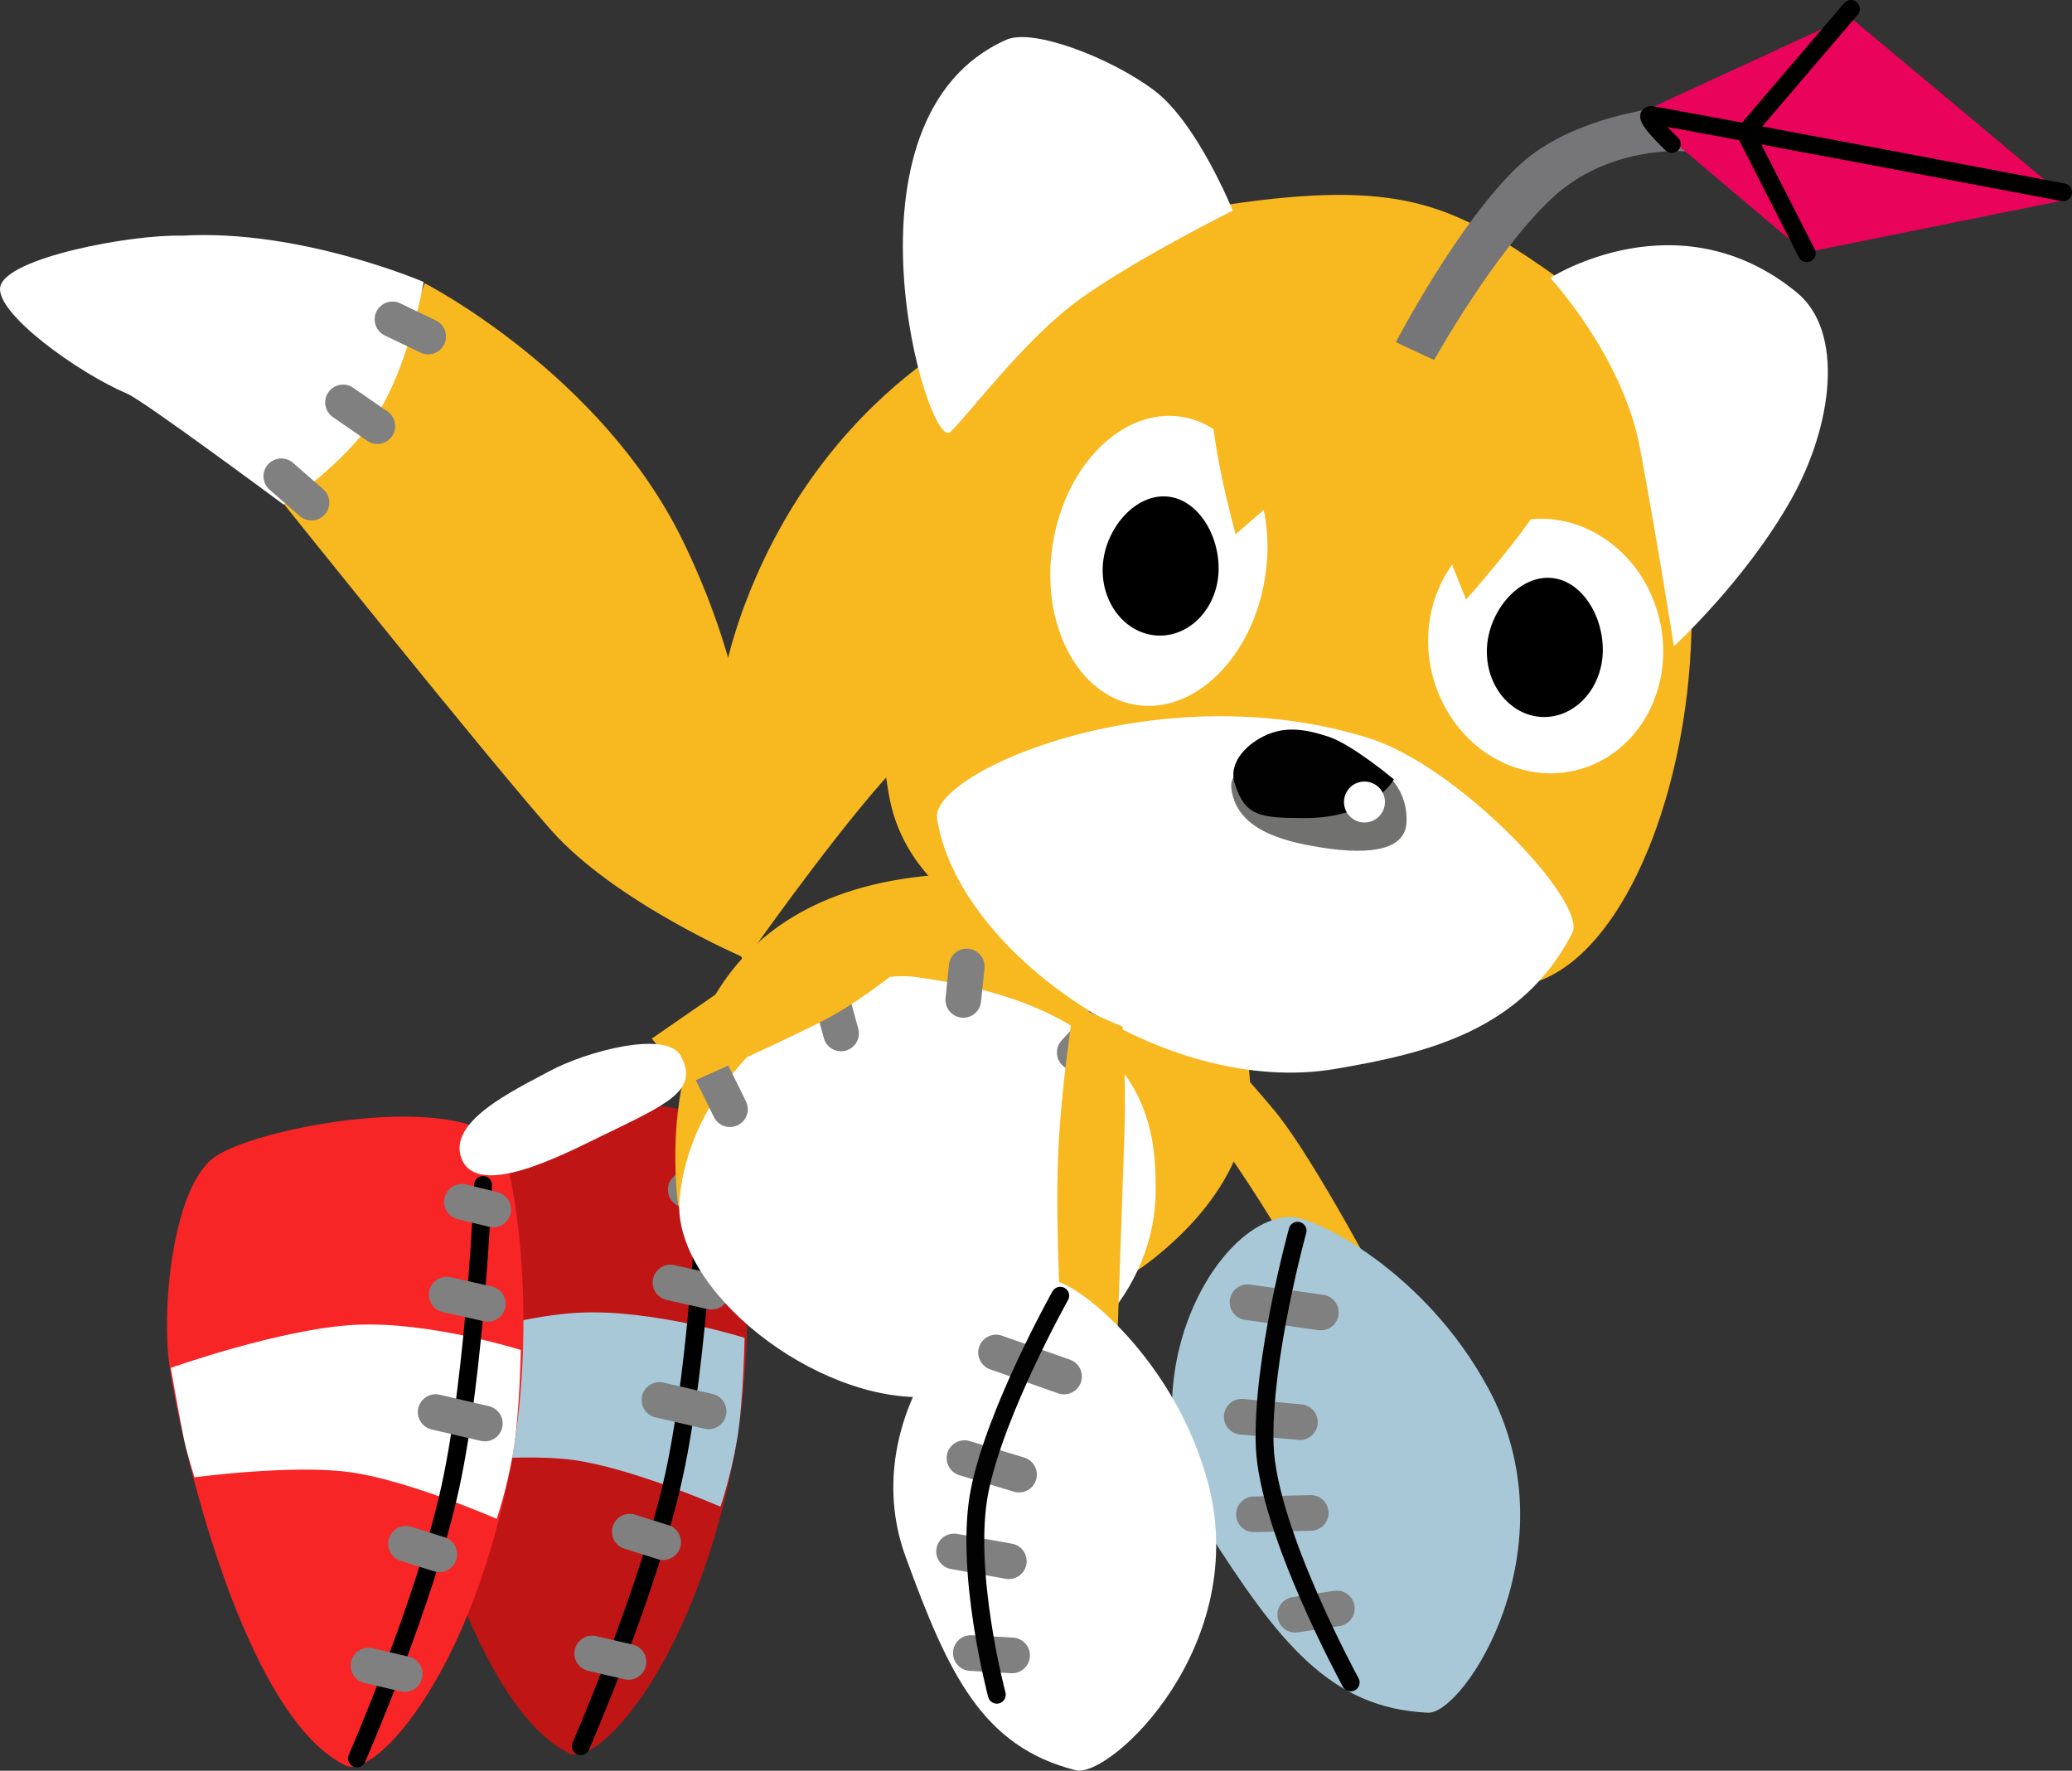 <svg version="1.1" xmlns="http://www.w3.org/2000/svg" xmlns:xlink="http://www.w3.org/1999/xlink" width="29.036" height="24.816" viewBox="0,0,29.036,24.816"><rect x="0" y="0" width="29.036" height="24.816" fill="#333333" stroke="none"/><g transform="translate(-226.091,-169.965)"><g data-paper-data="{&quot;isPaintingLayer&quot;:true}" fill-rule="nonzero" stroke-linejoin="miter" stroke-miterlimit="10" stroke-dasharray="" stroke-dashoffset="0" style="mix-blend-mode: normal"><g data-paper-data="{&quot;index&quot;:null}"><g stroke="none" stroke-width="0" stroke-linecap="butt"><path d="M241.733,177.526c0,0 -2.449,2.453 -3.275,3.392c-0.827,0.94 -1.944,2.539 -1.944,2.539c0,0 -1.031,-2.333 0.046,-5.102c1.239,-3.185 3.826,-4.069 3.826,-4.069c0,0 -0.044,1.166 0.229,1.706c0.275,0.545 1.118,1.534 1.118,1.534z" data-paper-data="{&quot;index&quot;:null}" fill="#f8b820"/><path d="M246.958,176.223c-0.237,0.144 -2.413,0.172 -3.216,0.365c-0.803,0.193 -1.997,0.955 -1.997,0.955c0,0 -0.844,-0.701 -1.142,-1.384c-0.298,-0.683 -0.215,-1.885 -0.215,-1.885c0,0 2.233,-0.659 3.73,-0.371c2.742,0.526 3.069,2.181 2.84,2.321z" fill="#ffffff"/></g><path d="M240.636,174.948l-0.617,0.244" fill="none" stroke="#808080" stroke-width="0.5" stroke-linecap="round"/><path d="M240.594,176.56l0.515,-0.282" fill="none" stroke="#808080" stroke-width="0.5" stroke-linecap="round"/><path d="M241.288,177.633l0.466,-0.278" fill="none" stroke="#808080" stroke-width="0.5" stroke-linecap="round"/></g><g data-paper-data="{&quot;index&quot;:null}"><g stroke="none" stroke-width="0" stroke-linecap="butt"><path d="M230.05,177.004c0,0 0.946,-0.899 1.279,-1.413c0.331,-0.51 0.713,-1.657 0.713,-1.657c0,0 2.476,1.268 3.618,3.61c1.576,3.233 0.844,5.836 0.844,5.836c0,0 -1.801,-0.775 -2.69,-1.781c-0.89,-1.006 -3.764,-4.594 -3.764,-4.594z" fill="#f8b820"/><path d="M226.095,173.983c0.084,-0.406 1.833,-0.735 2.547,-0.715c1.655,-0.098 3.386,0.649 3.386,0.649c0,0 -0.209,1.196 -0.675,1.889c-0.466,0.693 -1.29,1.229 -1.29,1.229c0,0 -1.957,-1.453 -2.185,-1.55c-0.708,-0.302 -1.859,-1.137 -1.783,-1.503z" fill="#ffffff"/></g><path d="M230.456,177.009l-0.423,-0.369" fill="none" stroke="#808080" stroke-width="0.5" stroke-linecap="round"/><path d="M230.898,175.605l0.481,0.332" fill="none" stroke="#808080" stroke-width="0.5" stroke-linecap="round"/><path d="M232.091,174.681l-0.5,-0.24" fill="none" stroke="#808080" stroke-width="0.5" stroke-linecap="round"/></g><g data-paper-data="{&quot;index&quot;:null}"><g><path d="M232.233,186.012c0.563,-0.404 3.212,-0.907 3.959,-0.252c0.204,0.179 0.628,2.48 0.156,4.769c-0.586,2.845 -1.914,4.238 -2.297,4c-1.494,-0.757 -2.387,-4.932 -2.466,-5.734c-0.079,-0.801 0.085,-2.379 0.648,-2.784z" fill="#c01515" stroke="none" stroke-width="0" stroke-linecap="butt"/><path d="M231.952,190.498c0,0 -0.1,-0.317 -0.145,-0.524c-0.045,-0.207 -0.187,-1.009 -0.187,-1.009c0,0 1.549,-0.55 2.583,-0.603c1.034,-0.053 2.322,0.352 2.322,0.352c0,0 -0.016,0.916 -0.108,1.444c-0.091,0.527 -0.23,0.923 -0.23,0.923c0,0 -1.259,-0.55 -2.072,-0.656c-0.813,-0.107 -2.163,0.074 -2.163,0.074z" fill="#a8c8d8" stroke="none" stroke-width="0" stroke-linecap="butt"/><path d="M235.996,186.402c0,0 -0.104,2.603 -0.456,4.223c-0.352,1.62 -1.311,3.813 -1.311,3.813" fill="none" stroke="#000000" stroke-width="0.25" stroke-linecap="round"/><path d="M236.139,186.745l-0.439,-0.107" fill="none" stroke="#808080" stroke-width="0.5" stroke-linecap="round"/><path d="M235.487,187.939l0.576,0.129" fill="none" stroke="#808080" stroke-width="0.5" stroke-linecap="round"/><path d="M235.384,191.578l-0.468,-0.147" fill="none" stroke="#808080" stroke-width="0.5" stroke-linecap="round"/><path d="M234.39,193.138l0.508,0.118" fill="none" stroke="#808080" stroke-width="0.5" stroke-linecap="round"/><path d="M235.332,189.585l0.689,0.16" fill="none" stroke="#808080" stroke-width="0.5" stroke-linecap="round"/></g><path d="M238.361,184.35c0,0 0.77,-0.532 1.209,-0.836c0.439,-0.304 1.165,-0.808 1.165,-0.808l1.462,0.384c0,0 -0.771,0.649 -1.333,0.955c-0.562,0.306 -1.989,0.933 -1.989,0.933z" fill="#f8b820" stroke="none" stroke-width="0" stroke-linecap="butt"/><path d="M238.768,184.596c0.264,0.49 -0.199,0.676 -1.155,1.141c-0.512,0.249 -1.69,0.86 -1.916,0.301c-0.212,-0.523 0.736,-0.965 1.238,-1.235c0.501,-0.27 1.634,-0.579 1.834,-0.207z" fill="#ffffff" stroke="none" stroke-width="0" stroke-linecap="butt"/></g><g data-paper-data="{&quot;index&quot;:null}"><path d="M244.101,187.376c0,0 -0.599,-1.012 -1.055,-1.591c-0.542,-0.69 -1.984,-2.274 -1.984,-2.274l0.543,-0.552c0,0 1.689,1.775 2.352,2.578c0.565,0.685 1.6,2.667 1.6,2.667l-1.456,-0.828z" fill="#f8b820" stroke="none" stroke-width="0" stroke-linecap="butt"/><g data-paper-data="{&quot;index&quot;:null}"><path d="M246.942,189.411c1.211,2.243 -0.341,4.585 -0.841,4.557c-1.382,-0.063 -2.101,-1.006 -3.096,-2.565c-1.205,-1.889 0.057,-4.332 1.15,-4.384c0.358,-0.017 1.91,0.769 2.786,2.393z" fill="#a8c8d8" stroke="none" stroke-width="0" stroke-linecap="butt"/><path d="M243.573,188.215l1.028,0.144" fill="none" stroke="#808080" stroke-width="0.5" stroke-linecap="round"/><path d="M243.492,189.82l0.815,0.076" fill="none" stroke="#808080" stroke-width="0.5" stroke-linecap="round"/><path d="M244.459,191.168l-0.796,0.02" fill="none" stroke="#808080" stroke-width="0.5" stroke-linecap="round"/><path d="M244.825,192.507l-0.583,0.088" fill="none" stroke="#808080" stroke-width="0.5" stroke-linecap="round"/><path d="M245.019,193.544c0,0 -1.162,-2.124 -1.205,-3.316c-0.043,-1.192 0.461,-3.015 0.461,-3.015" fill="none" stroke="#020202" stroke-width="0.25" stroke-linecap="round"/></g></g><g data-paper-data="{&quot;index&quot;:null}"><path d="M239.195,182.23c1.539,-0.124 2.03,0.057 3.097,0.774c1.59,1.069 1.945,3.06 -0.079,4.634c-2.051,1.596 -6.471,0.88 -6.633,-0.898c-0.151,-1.653 0.282,-4.243 3.616,-4.511z" fill="#f8b820" stroke="none" stroke-width="0" stroke-linecap="butt"/><path d="M238.925,183.658c3.345,0.454 3.359,2.21 3.361,2.982c0.004,1.313 -1.029,2.78 -3.172,2.902c-1.604,0.091 -3.62,-1.521 -3.5,-2.78c0.177,-1.866 2.157,-3.261 3.312,-3.104z" fill="#ffffff" stroke="none" stroke-width="0" stroke-linecap="butt"/><path d="M241.535,184.3l-0.383,0.415" fill="none" stroke="#808080" stroke-width="0.5" stroke-linecap="round"/><path d="M239.638,183.51l-0.048,0.468" fill="none" stroke="#808080" stroke-width="0.5" stroke-linecap="round"/><path d="M237.642,183.591l0.235,0.857" fill="none" stroke="#808080" stroke-width="0.5" stroke-linecap="round"/><path d="M236.32,185.51l-0.29,-0.588" fill="none" stroke="#808080" stroke-width="0.5" stroke-linecap="round"/></g><g data-paper-data="{&quot;index&quot;:null}"><g><path d="M229.097,186.182c0.563,-0.404 3.212,-0.907 3.959,-0.252c0.204,0.179 0.628,2.48 0.156,4.769c-0.586,2.845 -1.914,4.238 -2.297,4c-1.494,-0.757 -2.387,-4.932 -2.466,-5.734c-0.079,-0.801 0.085,-2.379 0.648,-2.784z" fill="#f72526" stroke="none" stroke-width="0" stroke-linecap="butt"/><path d="M228.816,190.668c0,0 -0.1,-0.317 -0.145,-0.524c-0.045,-0.207 -0.187,-1.009 -0.187,-1.009c0,0 1.549,-0.55 2.583,-0.603c1.034,-0.053 2.322,0.352 2.322,0.352c0,0 -0.016,0.916 -0.108,1.444c-0.091,0.527 -0.23,0.923 -0.23,0.923c0,0 -1.259,-0.55 -2.072,-0.656c-0.813,-0.107 -2.163,0.074 -2.163,0.074z" fill="#ffffff" stroke="none" stroke-width="0" stroke-linecap="butt"/><path d="M232.86,186.572c0,0 -0.104,2.603 -0.456,4.223c-0.352,1.62 -1.311,3.813 -1.311,3.813" fill="none" stroke="#000000" stroke-width="0.25" stroke-linecap="round"/><path d="M232.564,186.808l0.439,0.107" fill="none" stroke="#808080" stroke-width="0.5" stroke-linecap="round"/><path d="M232.351,188.109l0.576,0.129" fill="none" stroke="#808080" stroke-width="0.5" stroke-linecap="round"/><path d="M231.78,191.601l0.468,0.147" fill="none" stroke="#808080" stroke-width="0.5" stroke-linecap="round"/><path d="M231.255,193.308l0.508,0.118" fill="none" stroke="#808080" stroke-width="0.5" stroke-linecap="round"/><path d="M232.196,189.755l0.689,0.16" fill="none" stroke="#808080" stroke-width="0.5" stroke-linecap="round"/></g><path d="M235.225,184.52c0,0 0.77,-0.532 1.209,-0.836c0.439,-0.304 1.165,-0.808 1.165,-0.808l1.462,0.384c0,0 -0.771,0.649 -1.333,0.955c-0.562,0.306 -1.989,0.933 -1.989,0.933z" fill="#f8b820" stroke="none" stroke-width="0" stroke-linecap="butt"/><path d="M235.632,184.766c0.264,0.49 -0.199,0.676 -1.155,1.141c-0.512,0.249 -1.69,0.86 -1.916,0.301c-0.212,-0.523 0.736,-0.965 1.238,-1.235c0.501,-0.27 1.634,-0.579 1.834,-0.207z" fill="#ffffff" stroke="none" stroke-width="0" stroke-linecap="butt"/></g><g data-paper-data="{&quot;index&quot;:null}"><path d="M238.546,181.099c-0.74,-4.335 2.305,-7.906 4.753,-8.267c2.384,-0.352 3.129,-0.008 4.447,0.902c3.392,2.344 2.066,9.593 -0.299,10.036c-2.784,0.522 -8.411,0.193 -8.9,-2.67z" fill="#f8b820" stroke="none" stroke-width="0" stroke-linecap="butt"/><path d="M239.223,181.433c-0.098,-0.646 3.106,-2.052 6.057,-1.121c1.254,0.395 3.059,2.297 2.844,2.728c-0.702,1.366 -2.028,1.687 -3.325,1.906c-2.387,0.403 -5.291,-1.631 -5.577,-3.512z" fill="#ffffff" stroke="none" stroke-width="0" stroke-linecap="butt"/><path d="M239.406,176.021c-0.317,0.277 -1.685,-4.406 0.79,-5.5c0.373,-0.165 1.469,0.258 2.072,0.713c0.603,0.456 1.098,1.683 1.098,1.683c0,0 -1.338,0.665 -2.13,1.231c-0.792,0.566 -1.607,1.676 -1.83,1.872z" fill="#ffffff" stroke="none" stroke-width="0" stroke-linecap="butt"/><path d="M251.272,174.066c0.668,0.547 0.503,1.862 -0.08,2.898c-0.643,1.143 -1.644,2.057 -1.644,2.057c0,0 -0.239,-1.517 -0.478,-2.789c-0.238,-1.272 -1.254,-2.373 -1.254,-2.373c0,0 1.794,-1.155 3.456,0.206z" fill="#ffffff" stroke="none" stroke-width="0" stroke-linecap="butt"/><g stroke="none" stroke-width="0" stroke-linecap="butt"><path d="M246.211,179.581c-0.322,-0.935 0.106,-1.945 0.957,-2.255c0.851,-0.31 1.802,0.196 2.124,1.131c0.322,0.935 -0.106,1.945 -0.957,2.255c-0.851,0.31 -1.802,-0.196 -2.124,-1.131z" fill="#ffffff"/><path d="M248.551,179.12c-0.022,0.512 -0.403,0.912 -0.851,0.893c-0.448,-0.019 -0.794,-0.45 -0.772,-0.962c0.022,-0.512 0.43,-1.007 0.878,-0.988c0.448,0.019 0.767,0.545 0.745,1.057z" fill="#000000"/></g><g stroke="none" stroke-width="0" stroke-linecap="butt"><path d="M242.652,175.807c0.821,0.131 1.344,1.14 1.166,2.255c-0.177,1.115 -0.987,1.913 -1.808,1.782c-0.821,-0.131 -1.344,-1.14 -1.166,-2.255c0.177,-1.115 0.987,-1.913 1.808,-1.782z" fill="#ffffff"/><path d="M243.167,177.979c-0.022,0.512 -0.403,0.912 -0.851,0.893c-0.448,-0.019 -0.794,-0.45 -0.772,-0.962c0.022,-0.512 0.43,-1.007 0.878,-0.988c0.448,0.019 0.767,0.545 0.745,1.057z" fill="#000000"/></g><path d="M243.407,177.452c0,0 -0.395,-1.409 -0.327,-1.985c0.094,-0.798 0.843,-1.26 0.843,-1.26l3.852,0.874c0,0 0.206,1.033 0.084,1.584c-0.098,0.445 -1.222,1.702 -1.222,1.702c0,0 -0.33,-0.781 -0.499,-1.359c-0.169,-0.578 -0.365,-1.59 -0.365,-1.59l-2.366,2.033z" fill="#f8b820" stroke="none" stroke-width="0" stroke-linecap="butt"/><g stroke="none" stroke-width="0" stroke-linecap="butt"><path d="M244.427,180.494c0.552,-0.103 1.413,0.245 1.374,1c-0.018,0.353 -0.437,0.471 -1.211,0.346c-0.554,-0.089 -1.173,-0.261 -1.243,-0.824c-0.043,-0.351 0.529,-0.419 1.08,-0.522z" fill="#71716f"/><path d="M243.393,180.943c-0.084,-0.264 0.125,-0.52 0.409,-0.661c0.284,-0.141 0.566,-0.105 0.905,0.007c0.339,0.112 0.917,0.599 0.917,0.599c0,0 -0.287,0.542 -1.247,0.542c-0.635,0 -0.839,-0.027 -0.984,-0.487z" fill="#010101"/><path d="M244.93,181.258c-0.029,-0.156 0.073,-0.306 0.229,-0.335c0.156,-0.029 0.306,0.073 0.335,0.229c0.029,0.156 -0.073,0.306 -0.229,0.335c-0.156,0.029 -0.306,-0.073 -0.335,-0.229z" fill="#ffffff"/></g><g data-paper-data="{&quot;index&quot;:null}"><path d="M245.652,174.761c0,0 0.862,-1.66 1.713,-2.466c0.851,-0.806 2.399,-0.868 2.399,-0.868l-0.06,0.659c0,0 -1.075,-0.095 -1.882,0.673c-0.807,0.768 -1.634,2.251 -1.634,2.251z" fill="#767578" stroke="none" stroke-width="0" stroke-linecap="butt"/><path d="M249.071,171.548l2.935,-1.352l3.067,2.564l-3.687,0.745z" fill="#ea035a" stroke="none" stroke-width="0" stroke-linecap="butt"/><path d="M249.519,171.984c0,0 -0.461,-0.438 -0.273,-0.405c0.739,0.129 5.757,1.081 5.757,1.081" fill="none" stroke="#000000" stroke-width="0.25" stroke-linecap="round"/><path d="M251.41,173.514l-0.862,-1.691l1.481,-1.733" fill="none" stroke="#000000" stroke-width="0.25" stroke-linecap="round"/></g></g><g data-paper-data="{&quot;index&quot;:null}"><path d="M240.916,186.22c0.038,-1.017 0.224,-2.162 0.224,-2.162l0.682,0.295c0,0 0.053,0.699 0.025,1.534c-0.03,0.899 -0.116,3.343 -0.116,3.343l-0.757,-0.403c0,0 -0.096,-1.59 -0.057,-2.607z" fill="#f8b820" stroke="none" stroke-width="0" stroke-linecap="butt"/><g><path d="M243.006,190.695c0.651,2.327 -1.368,4.204 -1.841,4.079c-1.31,-0.33 -1.785,-1.349 -2.385,-2.997c-0.726,-1.996 1.039,-4.024 2.098,-3.858c0.347,0.054 1.656,1.092 2.127,2.776z" fill="#ffffff" stroke="none" stroke-width="0" stroke-linecap="butt"/><path d="M240.049,188.92l0.953,0.336" fill="none" stroke="#808080" stroke-width="0.5" stroke-linecap="round"/><path d="M239.607,190.4l0.764,0.231" fill="none" stroke="#808080" stroke-width="0.5" stroke-linecap="round"/><path d="M240.228,191.845l-0.767,-0.137" fill="none" stroke="#808080" stroke-width="0.5" stroke-linecap="round"/><path d="M239.696,193.132l0.578,0.033" fill="none" stroke="#808080" stroke-width="0.5" stroke-linecap="round"/><path d="M240.06,193.716c0,0 -0.467,-1.755 -0.238,-2.874c0.229,-1.119 1.127,-2.718 1.127,-2.718" fill="none" stroke="#020202" stroke-width="0.25" stroke-linecap="round"/></g></g></g></g></svg>